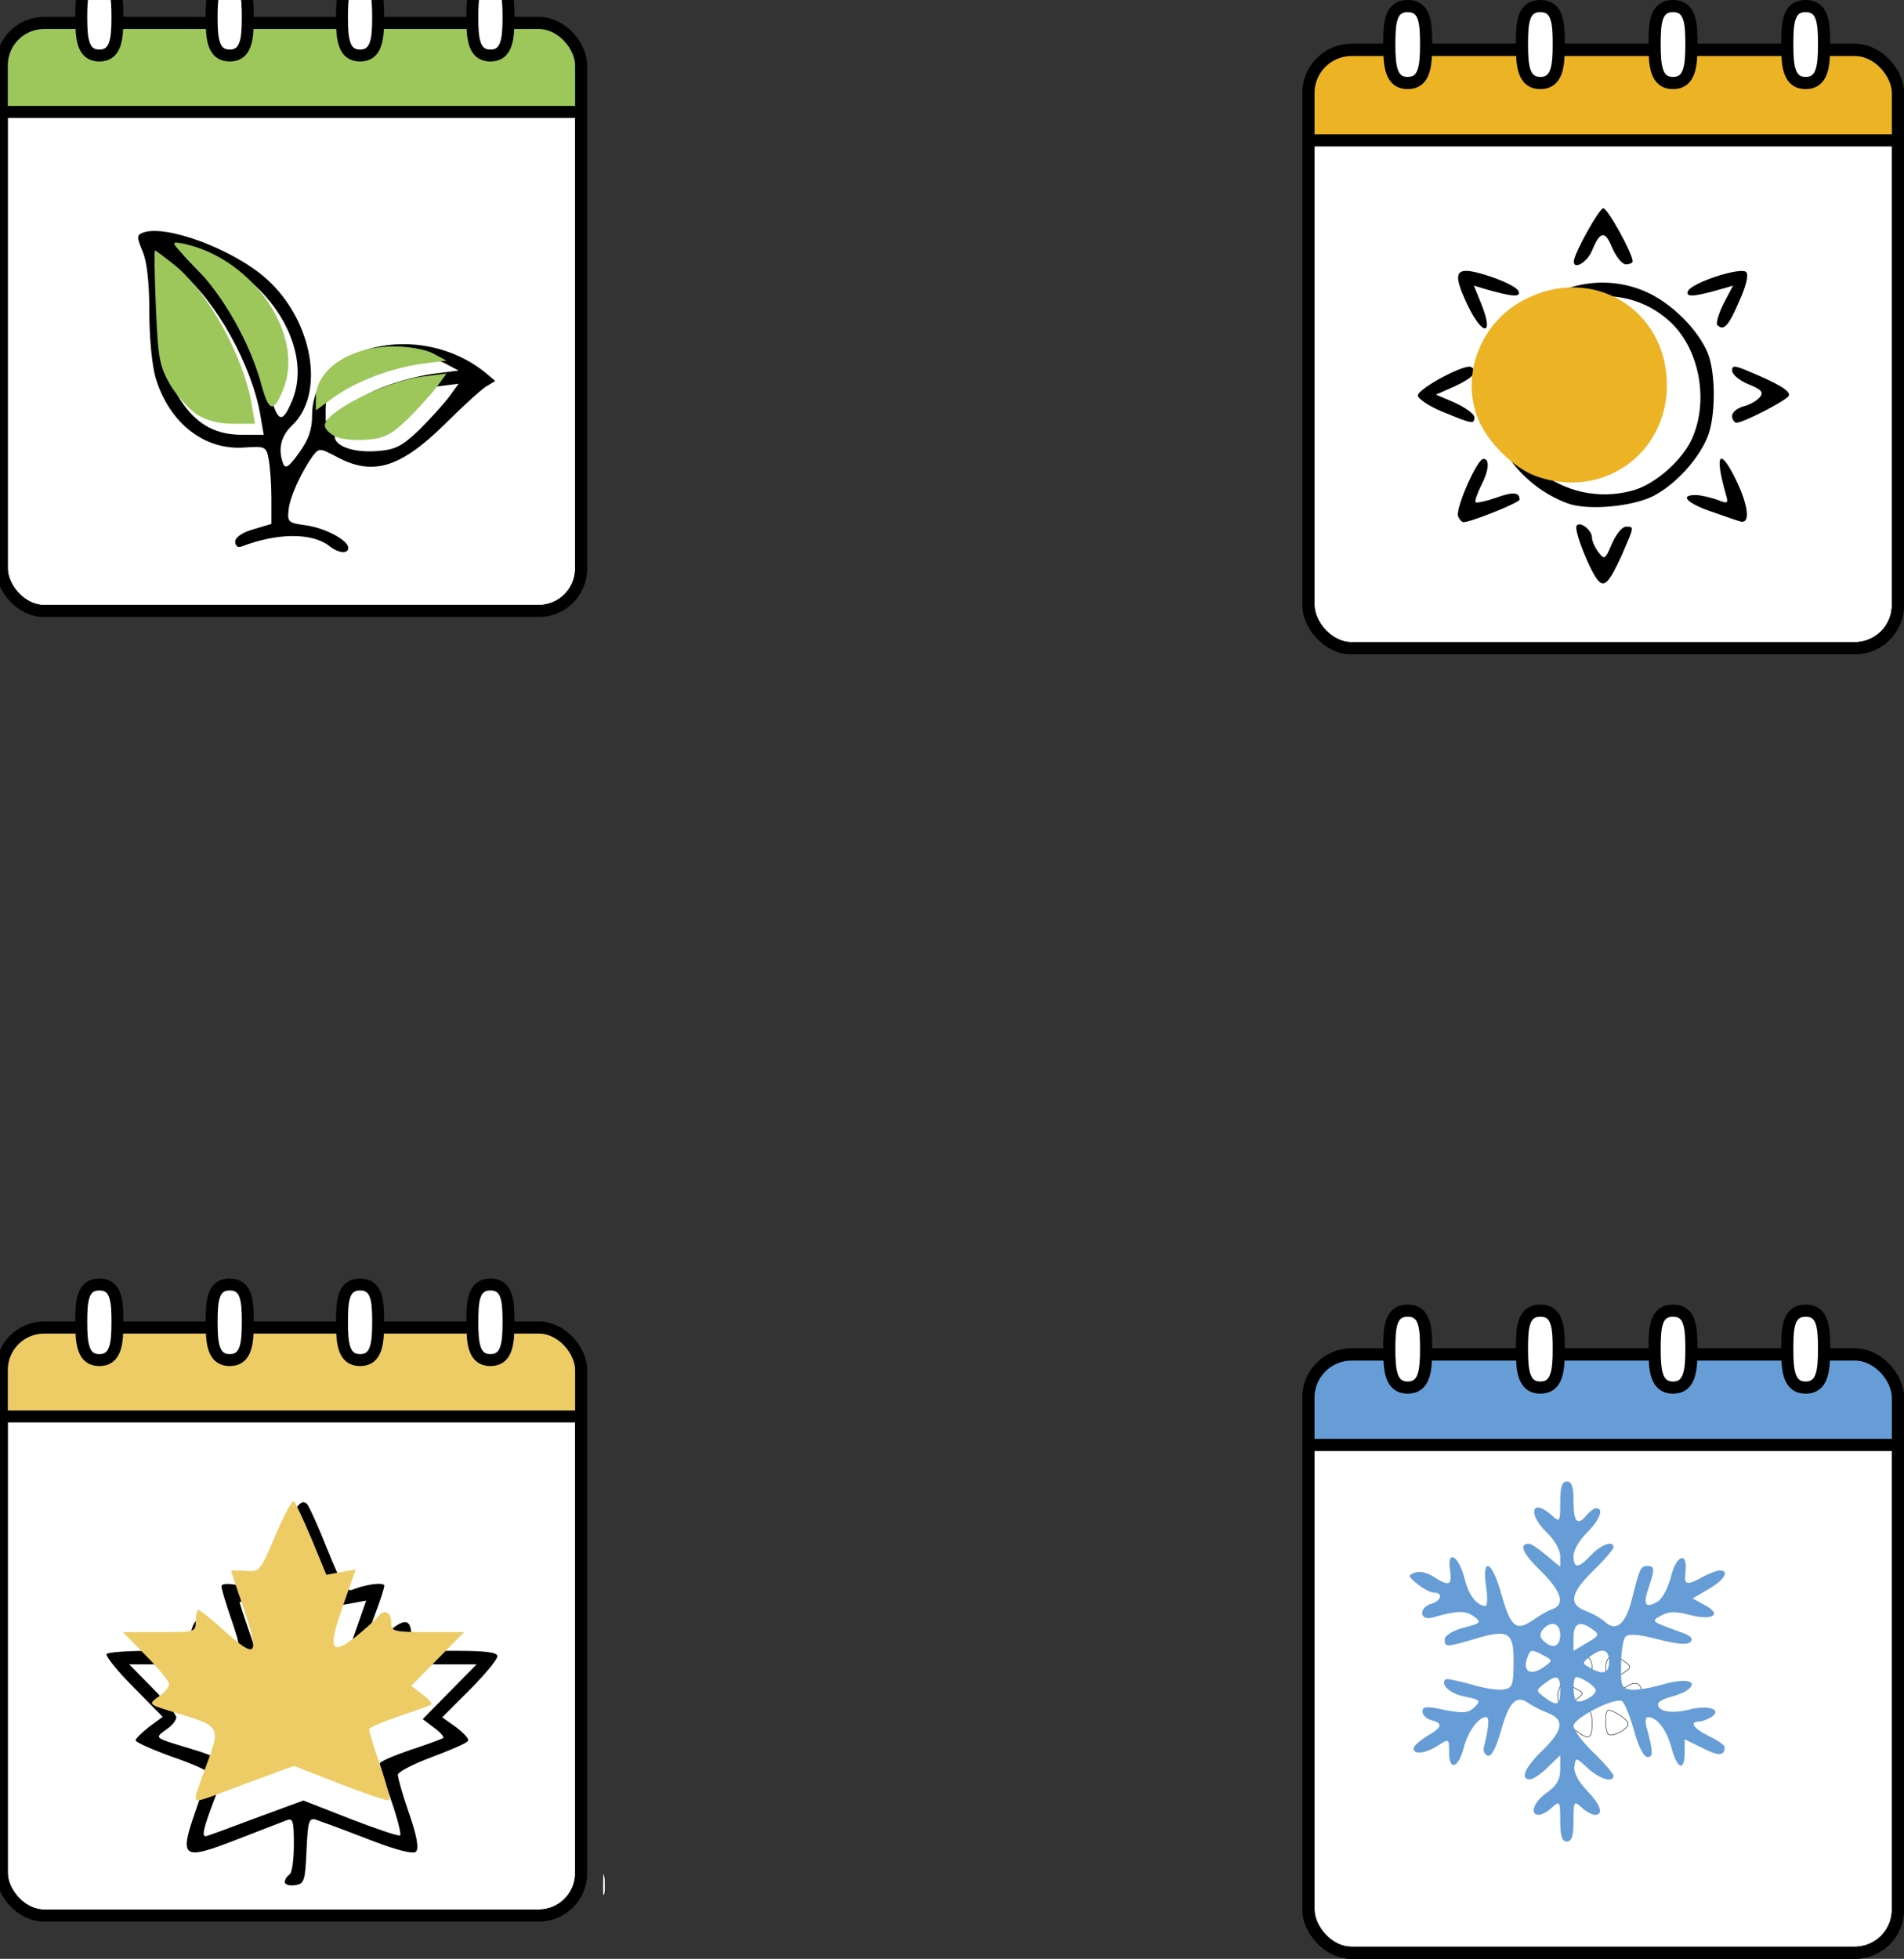 <?xml version="1.0" encoding="UTF-8" standalone="no"?>
<!-- Created with Inkscape (http://www.inkscape.org/) -->

<svg
   width="111.393mm"
   height="114.593mm"
   viewBox="0 0 111.393 114.593"
   version="1.1"
   id="svg3565"
   inkscape:version="1.2.2 (b0a8486541, 2022-12-01)"
   sodipodi:docname="estaciones.svg"
   xmlns:inkscape="http://www.inkscape.org/namespaces/inkscape"
   xmlns:sodipodi="http://sodipodi.sourceforge.net/DTD/sodipodi-0.dtd"
   xmlns="http://www.w3.org/2000/svg"
   xmlns:svg="http://www.w3.org/2000/svg">
  <rect x="0" y="0" width="111.393" height="114.593" fill="#333333" stroke="none"/>
  <sodipodi:namedview
     id="namedview3567"
     pagecolor="#ffffff"
     bordercolor="#000000"
     borderopacity="0.25"
     inkscape:showpageshadow="2"
     inkscape:pageopacity="0.0"
     inkscape:pagecheckerboard="0"
     inkscape:deskcolor="#d1d1d1"
     inkscape:document-units="mm"
     showgrid="false"
     inkscape:zoom="1.5001964"
     inkscape:cx="150.98023"
     inkscape:cy="228.97002"
     inkscape:window-width="1854"
     inkscape:window-height="1011"
     inkscape:window-x="66"
     inkscape:window-y="32"
     inkscape:window-maximized="1"
     inkscape:current-layer="layer1" />
  <defs
     id="defs3562" />
  <g
     inkscape:label="Capa 1"
     inkscape:groupmode="layer"
     id="layer1"
     transform="translate(-24.596,-9.017)">
    <g
       id="g458">
      <g
         id="g2583-3"
         style="fill:#000000;stroke:#000000"
         transform="matrix(0.026,0,0,0.026,10.566,-78.942)">
        <rect
           style="fill:#ffffff;stroke:#000000;stroke-width:26.9;stroke-linecap:round;stroke-dasharray:none;stop-color:#000000"
           id="rect752-7"
           width="1303.441"
           height="1322.812"
           x="543.712"
           y="3434.821"
           rx="95.277"
           ry="95.277" />
        <path
           id="p15LXhUjnA-6"
           d="m 548.77,3551.13 c 6,-80 34,-111 107,-118 l 1080.002,7.94 c 35,0 64.291,9.576 89.291,32.576 29,26 18.262,38.353 19.262,91.353 v 59 l -639,3 -659.553,11.265 z"
           sodipodi:nodetypes="ccccccccc"
           style="fill:#9dc75b;fill-opacity:1" />
        <rect
           style="fill:none;stroke:#000000;stroke-width:26.9;stroke-linecap:round;stroke-dasharray:none;stop-color:#000000"
           id="rect515"
           width="1303.441"
           height="1322.812"
           x="543.712"
           y="3434.821"
           rx="95.277"
           ry="95.277" />
        <path
           id="path1642-5"
           style="fill:#ffffff;stroke-width:26.9;stroke-linecap:round;stop-color:#000000"
           d="m 803.848,3422.933 c 10e-6,46.978 -3.239,85.062 -40.702,85.062 -37.463,0 -40.702,-38.084 -40.702,-85.062 10e-6,-46.978 2.006,-85.062 40.702,-85.062 38.696,0 40.702,38.084 40.702,85.062 z"
           sodipodi:nodetypes="zzszz" />
        <path
           id="rect1587-3"
           style="fill:none;stroke:#000000;stroke-width:26.9;stroke-linecap:round;stop-color:#000000"
           d="M 543.712,3634.821 H 1847.153"
           sodipodi:nodetypes="cc" />
        <path
           id="path2309-5"
           style="fill:#ffffff;stroke-width:26.9;stroke-linecap:round;stop-color:#000000"
           d="m 1683.848,3422.933 c 0,46.978 -3.239,85.062 -40.702,85.062 -37.463,0 -40.702,-38.084 -40.702,-85.062 0,-46.978 2.006,-85.062 40.702,-85.062 38.696,0 40.702,38.084 40.702,85.062 z"
           sodipodi:nodetypes="zzszz" />
        <path
           id="path2311-6"
           style="fill:#ffffff;stroke-width:26.9;stroke-linecap:round;stop-color:#000000"
           d="m 1097.182,3422.933 c 0,46.978 -3.239,85.062 -40.702,85.062 -37.463,0 -40.702,-38.084 -40.702,-85.062 0,-46.978 2.006,-85.062 40.702,-85.062 38.696,0 40.702,38.084 40.702,85.062 z"
           sodipodi:nodetypes="zzszz" />
        <path
           id="path2313-2"
           style="fill:#ffffff;stroke-width:26.9;stroke-linecap:round;stop-color:#000000"
           d="m 1390.515,3422.933 c 0,46.978 -3.239,85.062 -40.702,85.062 -37.463,0 -40.702,-38.084 -40.702,-85.062 0,-46.978 2.006,-85.062 40.702,-85.062 38.696,0 40.702,38.084 40.702,85.062 z"
           sodipodi:nodetypes="zzszz" />
      </g>
      <path
         id="p98n5nr33"
         d="m 43.834,40.935 c -1.032,-0.767 -3.043,-0.741 -5.106,0.053 -0.212,0.079 -0.37,-0.026 -0.37,-0.291 0,-0.238 0.397,-0.529 1.058,-0.714 l 1.058,-0.317 v -1.508 c 0,-0.847 -0.079,-1.852 -0.159,-2.275 -0.132,-0.741 -0.212,-0.767 -1.402,-0.688 -2.355,0.185 -4.419,-1.429 -5.212,-4.075 -0.212,-0.714 -0.37,-2.381 -0.37,-3.863 0,-1.693 -0.132,-2.937 -0.397,-3.545 -0.344,-0.82 -0.344,-0.953 0.026,-1.085 1.323,-0.503 5.318,0.979 7.25,2.725 2.699,2.434 3.44,6.72 1.455,8.572 -0.635,0.609 -0.82,1.376 -0.503,2.223 0.132,0.318 0.344,0.185 0.926,-0.635 0.556,-0.767 0.767,-1.349 0.767,-2.196 0,-4.127 6.324,-5.636 10.186,-2.461 l 0.529,0.45 -0.529,0.318 c -0.291,0.185 -1.349,1.138 -2.355,2.143 -2.646,2.619 -4.26,3.122 -6.376,1.984 -1.005,-0.529 -1.032,-0.529 -1.402,-0.079 -0.661,0.926 -1.349,2.381 -1.429,3.175 -0.079,0.714 0,0.767 1.005,0.9 1.138,0.159 2.487,0.873 2.487,1.323 0,0.37 -0.582,0.318 -1.138,-0.132 z m 5.292,-6.773 c 0.635,-0.635 1.429,-1.508 1.746,-1.931 l 0.556,-0.767 -1.455,0.185 c -2.196,0.291 -5.794,2.09 -5.794,2.91 0,0.556 1.111,0.953 2.461,0.847 1.085,-0.079 1.455,-0.265 2.487,-1.244 z m -9.287,-0.794 c -0.476,-2.91 -2.593,-6.747 -4.63,-8.387 -0.582,-0.45 -1.085,-0.847 -1.138,-0.847 -0.053,0 -0.026,1.508 0.053,3.387 0.132,3.043 0.212,3.493 0.847,4.604 0.953,1.614 2.117,2.328 3.757,2.328 h 1.296 z m 1.852,-0.926 c 1.349,-3.228 -1.746,-7.805 -5.9,-8.705 -0.847,-0.159 -0.847,-0.159 0.661,1.376 1.693,1.746 3.228,4.445 3.916,6.879 0.476,1.773 0.741,1.852 1.323,0.45 z m 5.503,-0.847 c 0.741,-0.291 1.984,-0.609 2.778,-0.714 l 1.455,-0.185 -0.794,-0.423 c -0.423,-0.238 -1.455,-0.423 -2.355,-0.423 -2.566,0 -4.63,1.349 -4.63,3.069 v 0.741 l 1.085,-0.794 c 0.609,-0.423 1.693,-1.005 2.461,-1.27 z"
         style="fill:#000000;stroke-width:0.026" />
      <g
         id="l34v3KannP8qAMKVnMzGoi7"
         fill="#9dc75b"
         transform="matrix(0.026,0,0,0.026,10.576,-2.854)">
        <g
           id="g526">
          <path
             id="p163RJpfhC"
             d="m 1293,1438 c -13,-6 -23,-17 -23,-24 0,-31 136,-99 219,-110 l 55,-7 -21,29 c -12,16 -42,49 -66,73 -39,37 -53,44 -94,47 -26,2 -58,-1 -70,-8 z" />
          <path
             id="pgrzM905a"
             d="m 982,1389 c -18,-12 -45,-42 -60,-67 -24,-42 -27,-59 -32,-174 -3,-71 -4,-128 -2,-128 2,0 21,15 43,32 77,62 157,207 175,317 l 7,41 h -49 c -32,0 -60,-7 -82,-21 z" />
          <path
             id="pYHHIVow"
             d="m 1126,1317 c -26,-92 -84,-194 -148,-260 -57,-58 -57,-58 -25,-52 157,34 274,207 223,329 -22,53 -32,50 -50,-17 z" />
          <path
             id="pdtHRZ9Nf"
             d="m 1250,1352 c 0,-65 78,-116 175,-116 34,0 73,7 89,16 l 30,16 -55,7 c -71,10 -147,39 -198,75 l -41,30 z" />
        </g>
      </g>
    </g>
    <g
       id="g479"
       transform="translate(0,-0.18)">
      <rect
         style="fill:#ffffff;stroke:#000000;stroke-width:0.712;stroke-linecap:round;stroke-dasharray:none;stop-color:#000000"
         id="rect752-7-2"
         width="34.487"
         height="34.999"
         x="101.147"
         y="12.118"
         rx="2.521"
         ry="2.521" />
      <path
         id="pkDEteFcY"
         d="m 118.049,43.104 c -0.476,-0.609 -1.376,-2.884 -1.217,-3.149 0.185,-0.291 0.9,0.238 0.9,0.688 0,0.185 0.159,0.556 0.37,0.847 0.37,0.476 0.397,0.45 0.794,-0.476 0.238,-0.556 0.609,-1.005 0.82,-1.005 0.503,0 0.503,-0.053 -0.238,1.667 -0.741,1.614 -1.032,1.931 -1.429,1.429 z"
         style="fill:#000000;stroke-width:0.026" />
      <path
         id="pe4f9ahR5"
         d="m 109.9,39.4 c -0.159,-0.45 1.111,-3.36 1.482,-3.36 0.397,0 0.318,0.714 -0.159,1.614 -0.212,0.45 -0.37,0.873 -0.291,0.926 0.053,0.053 0.582,-0.053 1.191,-0.265 1.005,-0.37 1.376,-0.318 1.376,0.106 0,0.185 -2.857,1.323 -3.281,1.323 -0.106,0 -0.238,-0.159 -0.318,-0.344 z"
         style="fill:#000000;stroke-width:0.026" />
      <path
         id="pHGWzNiVs"
         d="m 124.823,39.162 c -1.508,-0.503 -2.011,-1.005 -1.032,-1.005 0.291,0 0.847,0.132 1.244,0.265 0.661,0.265 0.688,0.238 0.529,-0.318 -0.714,-2.487 -0.318,-2.805 0.714,-0.582 0.609,1.349 0.688,2.249 0.212,2.196 -0.079,0 -0.847,-0.265 -1.667,-0.556 z"
         style="fill:#000000;stroke-width:0.026" />
      <path
         id="pduLnPKEC"
         d="m 116.277,38.633 c -2.381,-0.9 -4.154,-3.016 -4.524,-5.424 -0.741,-4.948 4.498,-8.943 9.102,-6.959 1.482,0.635 3.069,2.196 3.651,3.598 0.476,1.164 0.476,3.757 -0.026,4.948 -0.556,1.323 -1.879,2.752 -3.149,3.413 -1.244,0.635 -3.889,0.873 -5.054,0.423 z m 3.836,-0.741 c 1.296,-0.344 2.884,-1.746 3.466,-3.016 1.005,-2.223 0.45,-5.239 -1.244,-6.826 -3.466,-3.254 -9.366,-0.979 -9.842,3.757 -0.37,4.022 3.598,7.197 7.62,6.085 z"
         style="fill:#000000;stroke-width:0.026" />
      <path
         id="paWC3P8UA"
         d="m 109.001,33.288 c -0.794,-0.318 -1.455,-0.767 -1.455,-0.953 0,-0.397 2.752,-1.879 3.122,-1.667 0.423,0.265 0.132,0.609 -0.926,1.111 l -1.138,0.503 1.111,0.476 c 0.635,0.291 1.138,0.661 1.138,0.847 0,0.423 -0.132,0.397 -1.852,-0.318 z"
         style="fill:#000000;stroke-width:0.026" />
      <path
         id="pCRZ7cPJL"
         d="m 125.934,33.527 c 0,-0.212 0.291,-0.45 0.661,-0.556 0.344,-0.079 0.767,-0.318 0.953,-0.529 0.238,-0.291 0.132,-0.45 -0.661,-0.767 -0.529,-0.212 -0.953,-0.582 -0.953,-0.794 0,-0.318 0.132,-0.318 1.005,0.053 1.773,0.741 2.461,1.164 2.302,1.429 -0.185,0.291 -2.646,1.561 -3.043,1.561 -0.132,0 -0.265,-0.185 -0.265,-0.397 z"
         style="fill:#000000;stroke-width:0.026" />
      <path
         id="p1BvMUUvMD"
         d="m 110.456,27.044 c -0.979,-2.064 -0.741,-2.355 1.349,-1.667 0.847,0.291 1.587,0.661 1.64,0.873 0.132,0.344 -0.37,0.318 -2.011,-0.159 l -0.609,-0.185 0.45,1.111 c 0.741,1.852 0.053,1.852 -0.82,0.026 z"
         style="fill:#000000;stroke-width:0.026" />
      <path
         id="pzzZuZBZ2"
         d="m 125.061,28.208 c -0.079,-0.106 0.079,-0.661 0.37,-1.244 l 0.556,-1.058 -0.635,0.185 c -1.64,0.476 -2.143,0.503 -2.011,0.159 0.159,-0.503 3.096,-1.455 3.413,-1.138 0.159,0.159 0,0.82 -0.423,1.746 -0.609,1.429 -0.9,1.72 -1.27,1.349 z"
         style="fill:#000000;stroke-width:0.026" />
      <path
         id="pAvaQ3aco"
         d="m 116.674,24.478 c 0.026,-0.476 1.482,-3.096 1.72,-3.096 0.238,-0.026 1.693,2.593 1.72,3.096 0,0.106 -0.185,0.185 -0.397,0.185 -0.212,0 -0.556,-0.423 -0.794,-0.952 -0.423,-1.058 -0.714,-1.005 -1.191,0.159 -0.291,0.688 -1.085,1.138 -1.058,0.609 z"
         style="fill:#000000;stroke-width:0.026" />
      <g
         id="l74yGzuN3YAhcKXsKFmFOwk"
         fill="#ecb324"
         transform="matrix(0.026,0,0,0.026,10.576,-2.854)">
        <g
           id="g531">
          <path
             id="p6XkxePAm"
             d="m 3996,1535 c -51,-18 -112,-79 -132,-132 -38,-98 8,-215 105,-265 153,-80 321,21 321,192 0,156 -146,258 -294,205 z" />
        </g>
      </g>
      <path
         id="p15LXhUjnA-6-1"
         d="m 101.281,15.195 c 0.159,-2.117 0.9,-2.937 2.831,-3.122 l 28.575,0.21 c 0.926,0 1.701,0.253 2.362,0.862 0.767,0.688 0.483,1.015 0.51,2.417 V 17.123 l -16.907,0.079 -17.451,0.298 z"
         sodipodi:nodetypes="ccccccccc"
         style="fill:#ecb324;fill-opacity:1;stroke:#000000;stroke-width:0.026" />
      <rect
         style="fill:none;stroke:#000000;stroke-width:0.712;stroke-linecap:round;stroke-dasharray:none;stop-color:#000000"
         id="rect517"
         width="34.487"
         height="34.999"
         x="101.147"
         y="12.118"
         rx="2.521"
         ry="2.521" />
      <path
         id="path1642-5-7"
         style="fill:#ffffff;stroke:#000000;stroke-width:0.712;stroke-linecap:round;stop-color:#000000"
         d="m 108.03,11.803 c 0,1.243 -0.086,2.251 -1.077,2.251 -0.991,0 -1.077,-1.008 -1.077,-2.251 0,-1.243 0.053,-2.251 1.077,-2.251 1.024,0 1.077,1.008 1.077,2.251 z"
         sodipodi:nodetypes="zzszz" />
      <path
         id="rect1587-3-0"
         style="fill:none;stroke:#000000;stroke-width:0.712;stroke-linecap:round;stop-color:#000000"
         d="m 101.147,17.409 h 34.487"
         sodipodi:nodetypes="cc" />
      <path
         id="path2309-5-9"
         style="fill:#ffffff;stroke:#000000;stroke-width:0.712;stroke-linecap:round;stop-color:#000000"
         d="m 131.313,11.803 c 0,1.243 -0.086,2.251 -1.077,2.251 -0.991,0 -1.077,-1.008 -1.077,-2.251 0,-1.243 0.053,-2.251 1.077,-2.251 1.024,0 1.077,1.008 1.077,2.251 z"
         sodipodi:nodetypes="zzszz" />
      <path
         id="path2311-6-3"
         style="fill:#ffffff;stroke:#000000;stroke-width:0.712;stroke-linecap:round;stop-color:#000000"
         d="m 115.791,11.803 c 0,1.243 -0.086,2.251 -1.077,2.251 -0.991,0 -1.077,-1.008 -1.077,-2.251 0,-1.243 0.053,-2.251 1.077,-2.251 1.024,0 1.077,1.008 1.077,2.251 z"
         sodipodi:nodetypes="zzszz" />
      <path
         id="path2313-2-6"
         style="fill:#ffffff;stroke:#000000;stroke-width:0.712;stroke-linecap:round;stop-color:#000000"
         d="m 123.552,11.803 c 0,1.243 -0.086,2.251 -1.077,2.251 -0.991,0 -1.077,-1.008 -1.077,-2.251 0,-1.243 0.053,-2.251 1.077,-2.251 1.024,0 1.077,1.008 1.077,2.251 z"
         sodipodi:nodetypes="zzszz" />
    </g>
    <g
       id="g498"
       transform="translate(-0.26)">
      <rect
         style="fill:#ffffff;stroke:#000000;stroke-width:0.712;stroke-linecap:round;stroke-dasharray:none;stop-color:#000000"
         id="rect752-7-26"
         width="34.487"
         height="34.999"
         x="101.407"
         y="88.255"
         rx="2.521"
         ry="2.521" />
      <path
         id="pC0cApDRx"
         d="m 117.044,110.256 c -0.503,-0.397 -0.503,-0.397 0,-0.794 0.767,-0.582 0.953,-0.503 0.953,0.397 0,0.9 -0.185,0.979 -0.953,0.397 z"
         style="fill:#ffffff;stroke:#000000;stroke-width:0.026" />
      <path
         id="pNqFPrn47"
         d="m 118.949,110.467 c -0.212,-0.212 -0.212,-1.402 0,-1.402 0.318,0 1.164,0.556 1.164,0.794 0,0.318 -0.953,0.82 -1.164,0.609 z"
         style="fill:#ffffff;stroke:#000000;stroke-width:0.026" />
      <path
         id="pNryhhI3b"
         d="m 116.039,108.562 c -0.159,-0.238 0.053,-1.085 0.291,-1.085 0.053,0 0.37,0.132 0.661,0.291 0.556,0.291 0.556,0.318 0.079,0.661 -0.582,0.423 -0.847,0.45 -1.032,0.132 z"
         style="fill:#ffffff;stroke:#000000;stroke-width:0.026" />
      <path
         id="p1CZqJvRH"
         d="m 119.769,108.509 c -0.476,-0.265 -0.476,-0.291 0,-0.661 0.714,-0.556 1.138,-0.45 1.138,0.291 0,0.714 -0.37,0.82 -1.138,0.37 z"
         style="fill:#ffffff;stroke:#000000;stroke-width:0.026" />
      <path
         id="poaILhhUI"
         d="m 118.79,106.71 c 0,-0.873 0.397,-1.032 1.138,-0.476 0.423,0.291 0.397,0.37 -0.344,0.794 l -0.794,0.476 z"
         style="fill:#ffffff;stroke:#000000;stroke-width:0.026" />
      <path
         id="p1GWy7VDpA"
         d="m 116.991,106.895 c -0.212,-0.212 -0.238,-0.397 -0.026,-0.661 0.476,-0.556 1.032,-0.397 1.032,0.318 0,0.714 -0.476,0.873 -1.005,0.344 z"
         style="fill:#ffffff;stroke:#000000;stroke-width:0.026" />
      <path
         id="pV09xSPa6"
         d="m 136.041,120.178 c 0,-0.503 0.053,-0.714 0.132,-0.45 0.053,0.238 0.053,0.661 0,0.926 -0.079,0.238 -0.132,0.026 -0.132,-0.476 z"
         style="fill:#ffffff;stroke:#000000;stroke-width:0.026" />
      <g
         id="l5F9zm3MKHcAKPpK5hdPRyd"
         fill="#679dd6"
         transform="matrix(0.026,0,0,0.026,10.576,-2.854)">
        <g
           id="g536">
          <path
             id="p5iW2d2dN"
             d="m 4060,4553 c 0,-44 -1,-45 -18,-30 -10,10 -24,17 -30,17 -22,0 -12,-29 18,-50 22,-16 30,-29 30,-53 v -31 l -28,27 c -15,15 -33,27 -40,27 -23,0 -12,-26 28,-65 47,-46 50,-69 13,-84 -16,-6 -35,-16 -44,-22 -27,-20 -44,-4 -62,61 -11,39 -22,60 -30,57 -6,-2 -11,-10 -9,-18 12,-49 13,-69 5,-69 -17,0 -41,33 -50,69 -12,46 -33,53 -33,11 0,-32 0,-32 -25,-16 -27,18 -55,21 -55,7 0,-6 14,-18 30,-28 35,-20 37,-29 10,-36 -11,-3 -20,-12 -20,-19 0,-12 9,-13 50,-4 42,8 53,7 67,-6 15,-15 13,-17 -21,-24 -33,-6 -57,-27 -44,-39 2,-2 27,3 56,11 28,9 62,14 74,12 20,-3 23,-9 23,-61 1,-69 -11,-76 -90,-52 -62,18 -65,18 -65,0 0,-8 17,-19 42,-26 40,-10 42,-12 23,-26 -19,-13 -37,-13 -92,3 -30,8 -32,-22 -3,-31 23,-7 27,-25 6,-25 -8,0 -24,-9 -37,-19 -22,-18 -22,-20 -6,-26 10,-4 28,0 42,9 35,23 42,20 37,-15 -7,-48 20,-32 33,20 9,37 27,60 47,61 4,0 5,-20 1,-45 -9,-66 13,-57 33,13 22,79 34,90 71,65 15,-11 36,-23 46,-26 29,-11 19,-41 -28,-87 -40,-39 -49,-60 -25,-60 5,0 22,12 39,26 l 31,26 v -24 c 0,-14 -13,-37 -30,-53 -45,-43 -34,-80 12,-38 17,15 18,14 18,-30 0,-35 4,-47 15,-47 11,0 15,12 15,45 0,47 9,56 30,30 7,-8 16,-15 21,-15 18,0 8,27 -21,55 -16,16 -30,39 -30,52 0,30 11,29 40,-2 23,-24 50,-33 50,-17 0,4 -20,28 -45,52 -52,51 -57,76 -18,91 16,6 36,17 45,26 24,21 45,4 59,-51 18,-72 20,-76 35,-76 17,0 17,7 3,49 -13,38 -8,47 19,32 11,-6 24,-30 31,-56 12,-50 38,-59 33,-12 -4,30 2,32 38,12 14,-8 31,-14 38,-15 24,0 12,21 -24,42 l -36,21 27,15 c 41,21 18,36 -34,22 -31,-8 -46,-8 -63,1 -25,14 -25,13 46,39 20,7 26,14 19,21 -7,7 -30,5 -73,-6 -41,-11 -66,-13 -73,-6 -5,5 -10,33 -10,63 -1,48 1,53 21,56 12,2 44,-3 71,-11 51,-15 83,-9 59,11 -7,6 -25,13 -41,17 -15,4 -27,11 -27,16 0,17 32,22 71,12 42,-11 75,0 49,17 -8,5 -21,10 -27,10 -24,0 -13,16 22,33 19,9 35,20 35,25 0,20 -15,20 -51,1 l -39,-19 v 30 c 0,44 -17,37 -30,-12 -11,-40 -32,-68 -53,-68 -4,0 -6,8 -4,18 16,58 17,72 4,72 -9,0 -21,-23 -31,-60 -9,-32 -21,-62 -27,-66 -16,-9 -109,38 -109,56 0,9 20,36 45,60 25,24 45,48 45,52 0,17 -32,7 -58,-17 -27,-25 -27,-25 -30,-4 -2,13 8,33 27,53 32,33 40,56 19,56 -6,0 -20,-7 -30,-17 -17,-15 -18,-14 -18,30 0,35 -4,47 -15,47 -11,0 -15,-12 -15,-47 z m 0,-293 c 0,-34 -7,-37 -36,-15 -19,15 -19,15 0,30 29,22 36,19 36,-15 z m 80,0 c 0,-9 -32,-30 -44,-30 -8,0 -8,45 0,53 8,8 44,-11 44,-23 z m -115,-54 c 18,-13 18,-14 -3,-25 -27,-14 -29,-14 -36,5 -12,32 8,43 39,20 z m 145,-11 c 0,-28 -16,-32 -43,-11 -18,14 -18,15 0,25 29,17 43,13 43,-14 z m -37,-72 c -28,-21 -43,-15 -43,18 v 30 l 30,-18 c 28,-16 29,-19 13,-30 z m -73,12 c 0,-27 -21,-33 -39,-12 -8,10 -7,17 1,25 20,20 38,14 38,-13 z" />
        </g>
      </g>
      <path
         id="p15LXhUjnA-6-6"
         d="m 101.541,91.332 c 0.159,-2.117 0.9,-2.937 2.831,-3.122 l 28.575,0.21 c 0.926,0 1.701,0.253 2.362,0.862 0.767,0.688 0.483,1.015 0.51,2.417 v 1.561 l -16.907,0.079 -17.451,0.298 z"
         sodipodi:nodetypes="ccccccccc"
         style="fill:#679dd6;fill-opacity:1;stroke:#000000;stroke-width:0.026" />
      <rect
         style="fill:none;stroke:#000000;stroke-width:0.712;stroke-linecap:round;stroke-dasharray:none;stop-color:#000000"
         id="rect519"
         width="34.487"
         height="34.999"
         x="101.407"
         y="88.255"
         rx="2.521"
         ry="2.521" />
      <path
         id="path1642-5-1"
         style="fill:#ffffff;stroke:#000000;stroke-width:0.712;stroke-linecap:round;stop-color:#000000"
         d="m 108.29,87.94 c 0,1.243 -0.086,2.251 -1.077,2.251 -0.991,0 -1.077,-1.008 -1.077,-2.251 0,-1.243 0.053,-2.251 1.077,-2.251 1.024,0 1.077,1.008 1.077,2.251 z"
         sodipodi:nodetypes="zzszz" />
      <path
         id="rect1587-3-8"
         style="fill:none;stroke:#000000;stroke-width:0.712;stroke-linecap:round;stop-color:#000000"
         d="m 101.407,93.547 h 34.487"
         sodipodi:nodetypes="cc" />
      <path
         id="path2309-5-7"
         style="fill:#ffffff;stroke:#000000;stroke-width:0.712;stroke-linecap:round;stop-color:#000000"
         d="m 131.573,87.94 c 0,1.243 -0.086,2.251 -1.077,2.251 -0.991,0 -1.077,-1.008 -1.077,-2.251 0,-1.243 0.053,-2.251 1.077,-2.251 1.024,0 1.077,1.008 1.077,2.251 z"
         sodipodi:nodetypes="zzszz" />
      <path
         id="path2311-6-9"
         style="fill:#ffffff;stroke:#000000;stroke-width:0.712;stroke-linecap:round;stop-color:#000000"
         d="m 116.051,87.94 c 0,1.243 -0.086,2.251 -1.077,2.251 -0.991,0 -1.077,-1.008 -1.077,-2.251 0,-1.243 0.053,-2.251 1.077,-2.251 1.024,0 1.077,1.008 1.077,2.251 z"
         sodipodi:nodetypes="zzszz" />
      <path
         id="path2313-2-2"
         style="fill:#ffffff;stroke:#000000;stroke-width:0.712;stroke-linecap:round;stop-color:#000000"
         d="m 123.812,87.94 c 0,1.243 -0.086,2.251 -1.077,2.251 -0.991,0 -1.077,-1.008 -1.077,-2.251 0,-1.243 0.053,-2.251 1.077,-2.251 1.024,0 1.077,1.008 1.077,2.251 z"
         sodipodi:nodetypes="zzszz" />
    </g>
    <g
       id="g513"
       transform="translate(-0.009,0.229)">
      <path
         id="pOyZE8AEO"
         d="m 59.867,118.987 c 0,-0.582 0.053,-0.794 0.106,-0.45 0.053,0.318 0.053,0.794 0,1.058 -0.079,0.238 -0.132,-0.026 -0.106,-0.609 z"
         style="fill:#ffffff;stroke:#000000;stroke-width:0.026" />
      <g
         id="g2583"
         transform="matrix(0.026,0,0,0.026,10.576,-2.854)"
         style="fill:#ffffff;stroke:#000000">
        <rect
           style="fill:#ffffff;stroke:#000000;stroke-width:26.9;stroke-linecap:round;stroke-dasharray:none;stop-color:#000000"
           id="rect752"
           width="1303.441"
           height="1322.812"
           x="543.712"
           y="3434.821"
           rx="95.277"
           ry="95.277" />
        <path
           id="p15LXhUjnA"
           d="m 548.77,3551.13 c 6,-80 34,-111 107,-118 l 1080.002,7.94 c 35,0 57.263,7.281 82.263,30.281 29,26 25.289,40.648 26.289,93.648 v 59 l -639,3 -659.553,11.265 z"
           sodipodi:nodetypes="ccccccccc"
           style="fill:#edcc66;fill-opacity:1" />
        <rect
           style="fill:none;stroke:#000000;stroke-width:26.9;stroke-linecap:round;stroke-dasharray:none;stop-color:#000000"
           id="rect521"
           width="1303.441"
           height="1322.812"
           x="543.712"
           y="3434.821"
           rx="95.277"
           ry="95.277" />
        <path
           id="path1642"
           style="stroke-width:26.9;stroke-linecap:round;stop-color:#000000"
           d="m 803.848,3422.933 c 10e-6,46.978 -3.239,85.062 -40.702,85.062 -37.463,0 -40.702,-38.084 -40.702,-85.062 10e-6,-46.978 2.006,-85.062 40.702,-85.062 38.696,0 40.702,38.084 40.702,85.062 z"
           sodipodi:nodetypes="zzszz" />
        <path
           id="rect1587"
           style="fill:none;stroke:#000000;stroke-width:26.9;stroke-linecap:round;stop-color:#000000"
           d="M 543.712,3634.821 H 1847.153"
           sodipodi:nodetypes="cc" />
        <path
           id="path2309"
           style="stroke-width:26.9;stroke-linecap:round;stop-color:#000000"
           d="m 1683.848,3422.933 c 0,46.978 -3.239,85.062 -40.702,85.062 -37.463,0 -40.702,-38.084 -40.702,-85.062 0,-46.978 2.006,-85.062 40.702,-85.062 38.696,0 40.702,38.084 40.702,85.062 z"
           sodipodi:nodetypes="zzszz" />
        <path
           id="path2311"
           style="stroke-width:26.9;stroke-linecap:round;stop-color:#000000"
           d="m 1097.182,3422.933 c 0,46.978 -3.239,85.062 -40.702,85.062 -37.463,0 -40.702,-38.084 -40.702,-85.062 0,-46.978 2.006,-85.062 40.702,-85.062 38.696,0 40.702,38.084 40.702,85.062 z"
           sodipodi:nodetypes="zzszz" />
        <path
           id="path2313"
           style="stroke-width:26.9;stroke-linecap:round;stop-color:#000000"
           d="m 1390.515,3422.933 c 0,46.978 -3.239,85.062 -40.702,85.062 -37.463,0 -40.702,-38.084 -40.702,-85.062 0,-46.978 2.006,-85.062 40.702,-85.062 38.696,0 40.702,38.084 40.702,85.062 z"
           sodipodi:nodetypes="zzszz" />
      </g>
      <path
         id="pVHBtGEzV"
         d="m 41.267,118.881 c 0,-0.132 0.132,-0.344 0.265,-0.423 0.159,-0.079 0.265,-0.873 0.265,-1.773 0,-1.402 -0.053,-1.561 -0.45,-1.402 -0.265,0.106 -1.587,0.609 -2.937,1.138 -3.149,1.217 -3.334,1.085 -2.355,-1.72 0.397,-1.138 0.714,-2.143 0.714,-2.223 0,-0.106 -0.953,-0.529 -2.117,-0.926 -1.164,-0.423 -2.117,-0.847 -2.117,-0.953 0,-0.106 0.37,-0.45 0.794,-0.794 l 0.794,-0.582 -1.72,-1.746 c -0.953,-0.953 -1.64,-1.826 -1.561,-1.931 0.106,-0.106 1.244,-0.185 2.54,-0.185 2.117,0 2.328,-0.053 2.328,-0.503 0,-0.688 0.265,-1.349 0.556,-1.349 0.132,0 0.714,0.423 1.296,0.953 1.217,1.111 1.244,1.005 0.529,-1.085 -0.291,-0.847 -0.529,-1.64 -0.529,-1.799 0,-0.238 1.005,-0.132 1.879,0.212 0.318,0.106 0.609,-0.37 1.27,-2.09 1.005,-2.619 1.455,-3.307 1.852,-2.937 0.132,0.159 0.688,1.376 1.217,2.725 0.794,1.958 1.085,2.434 1.429,2.302 0.847,-0.344 1.879,-0.45 1.879,-0.238 0,0.132 -0.238,0.873 -0.529,1.64 -0.82,2.117 -0.688,2.381 0.529,1.27 1.191,-1.085 1.587,-1.032 1.587,0.132 v 0.767 h 2.514 c 1.799,0 2.514,0.079 2.514,0.318 0,0.185 -0.714,1.058 -1.614,1.958 l -1.614,1.614 0.82,0.582 c 0.45,0.344 0.767,0.688 0.688,0.794 -0.053,0.132 -1.005,0.529 -2.117,0.953 -1.085,0.397 -1.984,0.873 -1.984,1.032 0,0.185 0.291,1.217 0.661,2.275 0.45,1.296 0.582,2.037 0.397,2.223 -0.159,0.159 -1.138,-0.079 -2.831,-0.741 -1.429,-0.556 -2.805,-1.058 -3.043,-1.138 -0.397,-0.106 -0.45,0.132 -0.529,1.799 -0.079,1.799 -0.132,1.958 -0.661,2.037 -0.344,0.053 -0.609,-0.026 -0.609,-0.185 z m -1.72,-3.731 2.805,-1.032 2.778,1.085 c 1.508,0.582 2.831,1.032 2.884,0.953 0.079,-0.053 -0.159,-1.005 -0.529,-2.064 -0.37,-1.058 -0.661,-2.037 -0.661,-2.143 0,-0.106 0.794,-0.45 1.799,-0.794 0.979,-0.318 1.826,-0.635 1.905,-0.688 0.079,-0.053 -0.159,-0.344 -0.529,-0.609 l -0.661,-0.503 1.587,-1.614 1.561,-1.587 h -2.17 c -1.984,0 -2.17,-0.053 -2.17,-0.503 0,-0.714 -0.397,-0.9 -0.794,-0.423 -0.185,0.238 -0.82,0.794 -1.376,1.244 -1.455,1.138 -1.614,0.661 -0.688,-1.931 l 0.741,-2.117 -0.873,0.159 -0.873,0.159 -0.873,-2.117 c -0.503,-1.191 -0.979,-2.196 -1.058,-2.275 -0.106,-0.053 -0.609,0.873 -1.111,2.064 -0.9,2.117 -0.926,2.17 -1.773,2.09 -0.45,-0.026 -0.847,-0.026 -0.847,0 0,0.053 0.291,0.953 0.661,2.011 1.058,3.122 0.9,3.334 -1.138,1.508 -0.714,-0.661 -1.402,-1.191 -1.482,-1.191 -0.079,0 -0.159,0.291 -0.159,0.661 0,0.661 -0.026,0.661 -2.17,0.661 H 32.166 l 1.376,1.402 c 0.767,0.767 1.376,1.535 1.376,1.693 0,0.185 -0.265,0.503 -0.582,0.714 -0.688,0.503 -0.714,0.476 1.111,1.032 2.487,0.741 2.54,0.82 1.746,2.937 -0.688,1.799 -0.794,2.275 -0.556,2.275 0.079,0 1.376,-0.476 2.91,-1.058 z"
         style="fill:#000000;stroke-width:0.026" />
      <g
         id="l3D4z72uGdnmvAf5vvkjMKL"
         fill="#edcc66"
         transform="matrix(0.026,0,0,0.026,10.576,-2.854)">
        <g
           id="g541">
          <path
             id="p3UF98MlP"
             d="m 980,4491 c 0,-5 12,-39 26,-77 30,-80 28,-83 -66,-111 -69,-21 -68,-20 -42,-39 12,-8 22,-20 22,-27 0,-6 -23,-35 -52,-64 l -52,-53 h 82 c 81,0 82,0 82,-25 0,-14 3,-25 6,-25 3,0 29,20 56,45 77,69 83,61 43,-57 -14,-40 -25,-74 -25,-76 0,-1 15,-1 32,0 32,3 33,1 67,-79 19,-45 38,-80 42,-78 3,3 21,41 40,86 l 33,80 33,-6 33,-6 -28,80 c -35,98 -29,116 26,73 21,-17 45,-38 52,-47 15,-18 30,-11 30,16 0,17 7,19 82,19 h 82 l -59,60 -60,61 25,19 c 14,10 23,21 20,23 -3,2 -35,14 -72,26 -38,13 -68,26 -68,30 0,4 11,41 25,81 14,40 23,76 20,78 -2,3 -52,-14 -109,-36 l -105,-41 -106,39 c -116,44 -115,44 -115,31 z" />
        </g>
      </g>
    </g>
  </g>
</svg>
